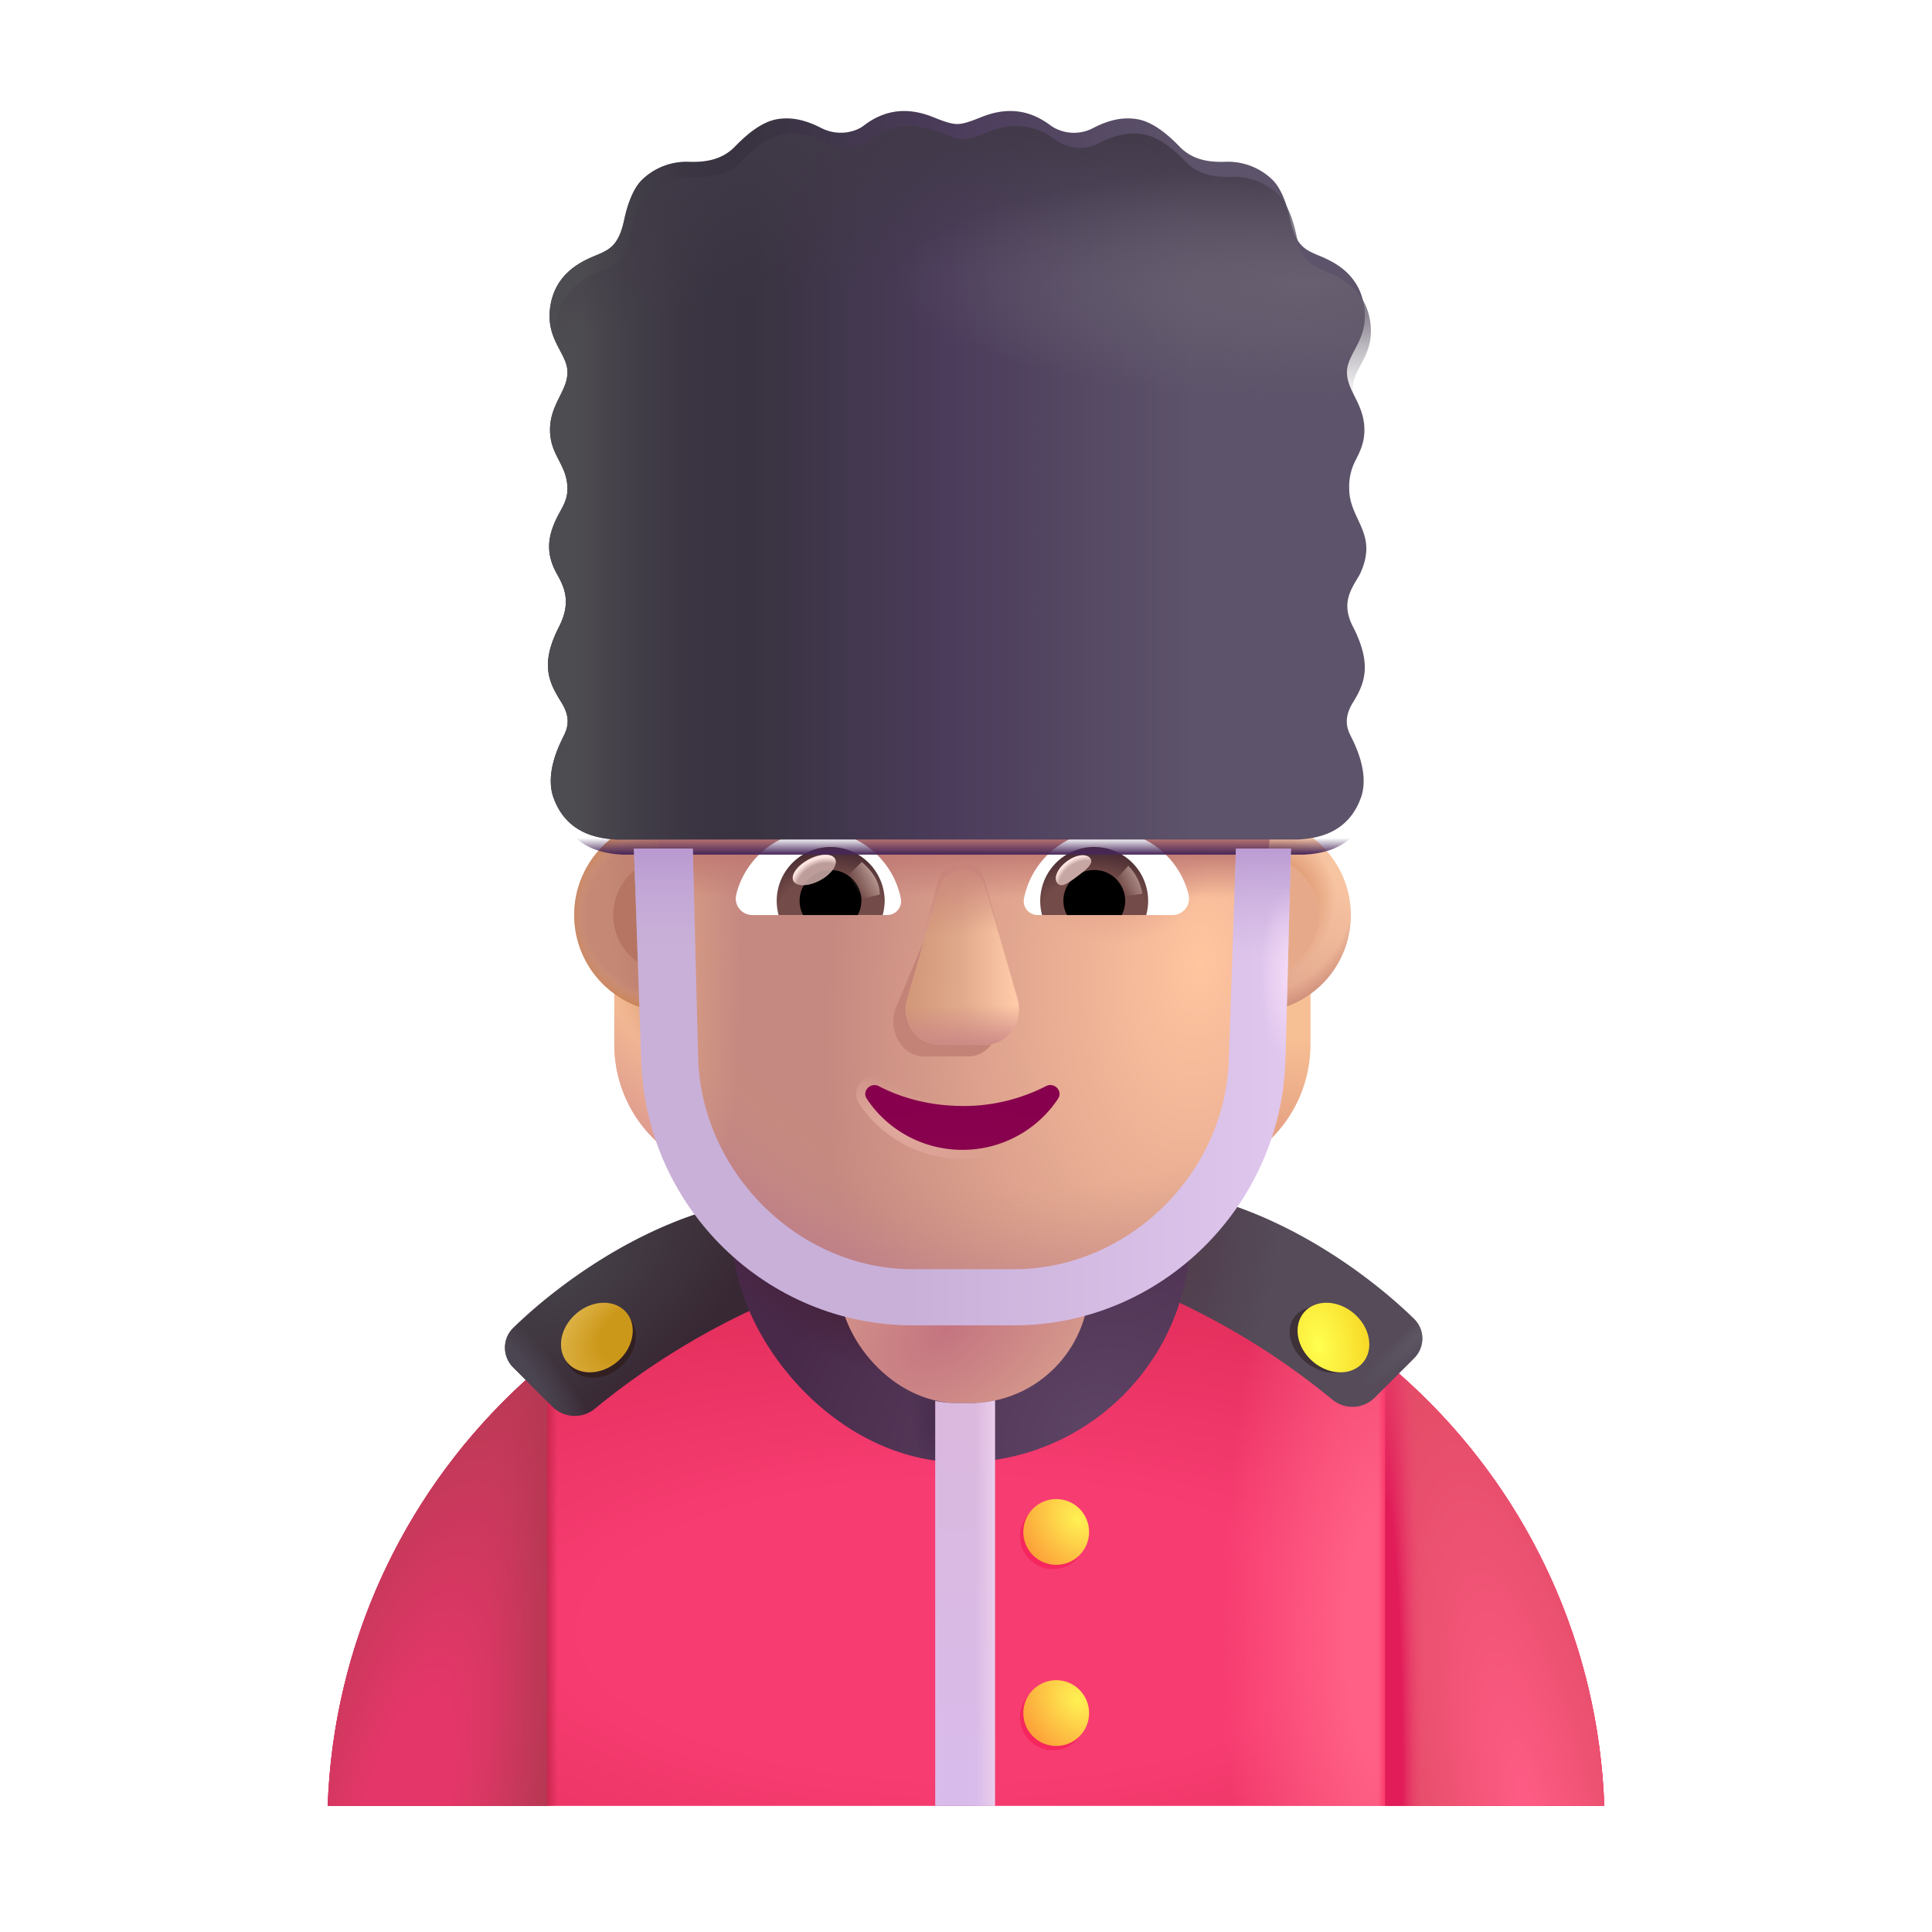 <svg xmlns="http://www.w3.org/2000/svg" width="32" height="32" fill="none" viewBox="0 0 32 32"><path fill="url(#a)" d="M5.428 29.911h21.144c-.19-5.356-4.591-9.64-9.994-9.64h-1.156c-5.403 0-9.805 4.284-9.994 9.64Z"/><path fill="url(#b)" d="M5.428 29.911h21.144c-.19-5.356-4.591-9.64-9.994-9.64h-1.156c-5.403 0-9.805 4.284-9.994 9.64Z"/><path fill="url(#c)" d="M5.428 29.911h21.144c-.19-5.356-4.591-9.64-9.994-9.64h-1.156c-5.403 0-9.805 4.284-9.994 9.64Z"/><path fill="url(#d)" d="M5.428 29.911h21.144c-.19-5.356-4.591-9.64-9.994-9.64h-1.156c-5.403 0-9.805 4.284-9.994 9.64Z"/><path fill="url(#e)" d="M9.058 29.911h-3.63a9.98 9.98 0 0 1 3.63-7.355v7.355Z"/><path fill="url(#f)" d="M9.058 29.911h-3.63a9.98 9.98 0 0 1 3.63-7.355v7.355Z"/><path fill="url(#g)" d="M22.942 29.911h3.63a9.98 9.98 0 0 0-3.63-7.355v7.355Z"/><path fill="url(#h)" d="M22.942 29.911h3.63a9.98 9.98 0 0 0-3.63-7.355v7.355Z"/><g filter="url(#i)"><path fill="url(#j)" d="M11.926 20.161c-1.364.418-2.538 1.308-3.179 1.936a.462.462 0 0 0 .011.659l.65.649a.523.523 0 0 0 .704.02 12.252 12.252 0 0 1 3.107-1.857l-1.293-1.407Z"/><path fill="url(#k)" d="M11.926 20.161c-1.364.418-2.538 1.308-3.179 1.936a.462.462 0 0 0 .011.659l.65.649a.523.523 0 0 0 .704.02 12.252 12.252 0 0 1 3.107-1.857l-1.293-1.407Z"/></g><g filter="url(#l)"><path fill="#554B59" d="M20.046 20.161c1.364.418 2.538 1.308 3.179 1.936a.461.461 0 0 1-.011.659l-.65.649a.523.523 0 0 1-.704.02 12.252 12.252 0 0 0-3.107-1.857l1.293-1.407Z"/><path fill="url(#m)" d="M20.046 20.161c1.364.418 2.538 1.308 3.179 1.936a.461.461 0 0 1-.011.659l-.65.649a.523.523 0 0 1-.704.02 12.252 12.252 0 0 0-3.107-1.857l1.293-1.407Z"/><path fill="url(#n)" d="M20.046 20.161c1.364.418 2.538 1.308 3.179 1.936a.461.461 0 0 1-.011.659l-.65.649a.523.523 0 0 1-.704.02 12.252 12.252 0 0 0-3.107-1.857l1.293-1.407Z"/></g><g filter="url(#o)"><ellipse cx="9.937" cy="22.244" fill="#321F22" rx=".641" ry=".524" transform="rotate(-40.534 9.937 22.244)"/></g><ellipse cx="9.886" cy="22.154" fill="url(#p)" rx=".641" ry=".524" transform="rotate(-40.534 9.886 22.154)"/><g filter="url(#q)"><ellipse fill="#3E3138" rx=".641" ry=".494" transform="scale(-1 1) rotate(-35.343 23.849 45.555)"/></g><ellipse fill="url(#r)" rx=".641" ry=".524" transform="scale(-1 1) rotate(-40.534 18.955 40.983)"/><g filter="url(#s)"><rect width="7.594" height="9.594" x="12.172" y="14.927" fill="url(#t)" rx="3.797"/><rect width="7.594" height="9.594" x="12.172" y="14.927" fill="url(#u)" rx="3.797"/><rect width="7.594" height="9.594" x="12.172" y="14.927" fill="url(#v)" rx="3.797"/></g><rect width="4.141" height="5.141" x="13.898" y="18.099" fill="url(#w)" rx="1.969"/><path fill="url(#x)" d="M15.49 23.203v6.708h.989v-6.714a1.974 1.974 0 0 1-.409.042h-.203c-.129 0-.255-.012-.377-.036Z"/><path fill="url(#y)" d="M15.49 23.203v6.708h.989v-6.714a1.974 1.974 0 0 1-.409.042h-.203c-.129 0-.255-.012-.377-.036Z"/><g filter="url(#z)"><circle cx="17.439" cy="28.445" r=".545" fill="#F6265E"/></g><g filter="url(#A)"><circle cx="17.439" cy="25.445" r=".545" fill="#F6265E"/></g><circle cx="17.494" cy="28.374" r=".545" fill="url(#B)"/><circle cx="17.494" cy="25.374" r=".545" fill="url(#C)"/><path fill="url(#D)" d="M20.802 16.672a1.64 1.64 0 0 0 .904-.309v.931c0 .893-.532 1.689-1.34 2.019.17-.363.287-.758.345-1.18l.09-1.461Z"/><path fill="url(#E)" d="M11.08 16.672a1.64 1.64 0 0 1-.905-.309v.931c0 .893.532 1.689 1.34 2.019a4.085 4.085 0 0 1-.345-1.18l-.09-1.461Z"/><path fill="url(#F)" d="M11.08 16.672a1.64 1.64 0 0 1-.905-.309v.931c0 .893.532 1.689 1.34 2.019a4.085 4.085 0 0 1-.345-1.18l-.09-1.461Z"/><path fill="url(#G)" d="M11.08 16.672a1.64 1.64 0 0 1-.905-.309v.931c0 .893.532 1.689 1.34 2.019a4.085 4.085 0 0 1-.345-1.18l-.09-1.461Z"/><path fill="url(#H)" d="M11.08 16.672a1.64 1.64 0 0 1-.905-.309v.931c0 .893.532 1.689 1.34 2.019a4.085 4.085 0 0 1-.345-1.18l-.09-1.461Z"/><g filter="url(#I)"><path fill="url(#J)" d="M11.116 18.186A3.916 3.916 0 0 0 15 21.592h1.887a3.916 3.916 0 0 0 3.886-3.405c.118-1.884.236-3.76.324-5.643a1.45 1.45 0 0 0-1.38-1.432h-1.4a2.421 2.421 0 0 1-2.211-1.443.664.664 0 0 0-.615-.418h-1.273c-1.846 0-3.342 1.512-3.342 3.379 0 1.86.116 3.691.239 5.556Z"/></g><path fill="url(#K)" d="M11.116 18.186A3.916 3.916 0 0 0 15 21.592h1.887a3.916 3.916 0 0 0 3.886-3.405c.118-1.884.236-3.76.324-5.643a1.45 1.45 0 0 0-1.38-1.432h-1.4a2.421 2.421 0 0 1-2.211-1.443.664.664 0 0 0-.615-.418h-1.273c-1.846 0-3.342 1.512-3.342 3.379 0 1.86.116 3.691.239 5.556Z"/><path fill="url(#L)" d="M11.116 18.186A3.916 3.916 0 0 0 15 21.592h1.887a3.916 3.916 0 0 0 3.886-3.405c.118-1.884.236-3.76.324-5.643a1.45 1.45 0 0 0-1.38-1.432h-1.4a2.421 2.421 0 0 1-2.211-1.443.664.664 0 0 0-.615-.418h-1.273c-1.846 0-3.342 1.512-3.342 3.379 0 1.86.116 3.691.239 5.556Z"/><path fill="url(#M)" d="M11.116 18.186A3.916 3.916 0 0 0 15 21.592h1.887a3.916 3.916 0 0 0 3.886-3.405c.118-1.884.236-3.76.324-5.643a1.45 1.45 0 0 0-1.38-1.432h-1.4a2.421 2.421 0 0 1-2.211-1.443.664.664 0 0 0-.615-.418h-1.273c-1.846 0-3.342 1.512-3.342 3.379 0 1.86.116 3.691.239 5.556Z"/><path fill="url(#N)" d="M11.116 18.186A3.916 3.916 0 0 0 15 21.592h1.887a3.916 3.916 0 0 0 3.886-3.405c.118-1.884.236-3.76.324-5.643a1.45 1.45 0 0 0-1.38-1.432h-1.4a2.421 2.421 0 0 1-2.211-1.443.664.664 0 0 0-.615-.418h-1.273c-1.846 0-3.342 1.512-3.342 3.379 0 1.86.116 3.691.239 5.556Z"/><path fill="url(#O)" d="M11.116 18.186A3.916 3.916 0 0 0 15 21.592h1.887a3.916 3.916 0 0 0 3.886-3.405c.118-1.884.236-3.76.324-5.643a1.45 1.45 0 0 0-1.38-1.432h-1.4a2.421 2.421 0 0 1-2.211-1.443.664.664 0 0 0-.615-.418h-1.273c-1.846 0-3.342 1.512-3.342 3.379 0 1.86.116 3.691.239 5.556Z"/><path fill="url(#P)" d="M11.116 18.186A3.916 3.916 0 0 0 15 21.592h1.887a3.916 3.916 0 0 0 3.886-3.405c.118-1.884.236-3.76.324-5.643a1.45 1.45 0 0 0-1.38-1.432h-1.4a2.421 2.421 0 0 1-2.211-1.443.664.664 0 0 0-.615-.418h-1.273c-1.846 0-3.342 1.512-3.342 3.379 0 1.86.116 3.691.239 5.556Z"/><path fill="url(#Q)" d="M11.116 18.186A3.916 3.916 0 0 0 15 21.592h1.887a3.916 3.916 0 0 0 3.886-3.405c.118-1.884.236-3.76.324-5.643a1.45 1.45 0 0 0-1.38-1.432h-1.4a2.421 2.421 0 0 1-2.211-1.443.664.664 0 0 0-.615-.418h-1.273c-1.846 0-3.342 1.512-3.342 3.379 0 1.86.116 3.691.239 5.556Z"/><path fill="url(#R)" d="M11.116 18.186A3.916 3.916 0 0 0 15 21.592h1.887a3.916 3.916 0 0 0 3.886-3.405c.118-1.884.236-3.76.324-5.643a1.45 1.45 0 0 0-1.38-1.432h-1.4a2.421 2.421 0 0 1-2.211-1.443.664.664 0 0 0-.615-.418h-1.273c-1.846 0-3.342 1.512-3.342 3.379 0 1.86.116 3.691.239 5.556Z"/><g filter="url(#S)"><path fill="#C48377" d="m15.51 15.086-.692 1.655c-.102.378.142.757.486.757h.735c.345 0 .588-.384.487-.757l-.497-1.838c-.106-.407-.408-.225-.52.183Z"/></g><g filter="url(#T)"><path fill="url(#U)" d="m15.558 14.707-.531 1.838c-.109.378.152.757.52.757h.787c.368 0 .629-.384.52-.757l-.531-1.838c-.114-.407-.646-.407-.765 0Z"/><path fill="url(#V)" d="m15.558 14.707-.531 1.838c-.109.378.152.757.52.757h.787c.368 0 .629-.384.52-.757l-.531-1.838c-.114-.407-.646-.407-.765 0Z"/><path fill="url(#W)" d="m15.558 14.707-.531 1.838c-.109.378.152.757.52.757h.787c.368 0 .629-.384.52-.757l-.531-1.838c-.114-.407-.646-.407-.765 0Z"/><path fill="url(#X)" d="m15.558 14.707-.531 1.838c-.109.378.152.757.52.757h.787c.368 0 .629-.384.52-.757l-.531-1.838c-.114-.407-.646-.407-.765 0Z"/></g><g filter="url(#Y)"><path fill="url(#Z)" d="m15.543 14.582-.531 1.839c-.109.378.152.756.52.756h.787c.369 0 .629-.384.52-.756l-.531-1.838c-.114-.408-.645-.408-.765 0Z"/></g><g filter="url(#aa)"><path stroke="url(#ab)" stroke-width=".15" d="M14.59 17.923a.228.228 0 0 0-.272.047.212.212 0 0 0-.023.27c.348.528.955.88 1.646.88.69 0 1.297-.352 1.645-.88a.214.214 0 0 0-.023-.272.228.228 0 0 0-.271-.045c-.39.203-.85.32-1.352.32a2.93 2.93 0 0 1-1.35-.32Z"/></g><path fill="url(#ac)" d="M15.94 18.318c-.507 0-.984-.12-1.385-.328-.137-.07-.284.084-.198.209.335.507.919.846 1.584.846.664 0 1.248-.339 1.583-.846.086-.13-.061-.279-.198-.21a2.99 2.99 0 0 1-1.386.33Z"/><path fill="#fff" d="M18.331 13.757c.654 0 1.205.45 1.355 1.058a.274.274 0 0 1-.267.341h-2.232a.23.23 0 0 1-.227-.272c.126-.64.69-1.127 1.371-1.127Z"/><path fill="url(#ad)" d="M18.125 14.029a.892.892 0 0 1 .86 1.127H17.26a.896.896 0 0 1 .864-1.128Z"/><path fill="#000" d="M17.613 14.921a.51.51 0 0 1 .512-.511.51.51 0 0 1 .454.746h-.905a.462.462 0 0 1-.06-.235Z"/><g filter="url(#ae)"><path fill="#C7A7A3" d="M18.059 14.217c.064.085-.07.189-.22.302-.152.113-.264.192-.327.107-.064-.085.007-.245.158-.358.151-.113.325-.136.389-.05Z"/><path fill="url(#af)" d="M18.059 14.217c.064.085-.07.189-.22.302-.152.113-.264.192-.327.107-.064-.085.007-.245.158-.358.151-.113.325-.136.389-.05Z"/></g><g filter="url(#ag)"><path fill="url(#ah)" d="M18.92 14.803a.84.84 0 0 0-.232-.462l-.26.285.117.228.374-.05Z"/></g><path fill="#fff" d="M13.55 13.757c-.654 0-1.205.45-1.355 1.058a.274.274 0 0 0 .267.341h2.232a.23.23 0 0 0 .227-.272 1.401 1.401 0 0 0-1.371-1.127Z"/><path fill="url(#ai)" d="M13.756 14.029a.893.893 0 0 0-.86 1.127h1.724a.914.914 0 0 0 .033-.235.899.899 0 0 0-.897-.892Z"/><path fill="#000" d="M14.268 14.921a.51.51 0 0 0-.512-.511.51.51 0 0 0-.454.746h.905a.507.507 0 0 0 .06-.235Z"/><g filter="url(#aj)"><path fill="url(#ak)" d="M14.572 14.816c0-.289-.235-.48-.298-.539l-.288.279.177.361.409-.101Z"/></g><g filter="url(#al)" transform="rotate(-27.914 13.487 14.41)"><ellipse cx="13.487" cy="14.41" fill="#C7A7A3" fill-opacity=".9" rx=".39" ry=".197"/><ellipse cx="13.487" cy="14.41" fill="url(#am)" rx=".39" ry=".197"/></g><path fill="url(#an)" d="M20.862 16.763c.066-1.064.13-2.127.185-3.192a1.61 1.61 0 0 1-.185 3.192Z"/><path fill="url(#ao)" d="M20.862 16.763c.066-1.064.13-2.127.185-3.192a1.61 1.61 0 0 1-.185 3.192Z"/><path fill="url(#ap)" d="M20.862 16.763c.066-1.064.13-2.127.185-3.192a1.61 1.61 0 0 1-.185 3.192Z"/><path fill="url(#aq)" d="M10.886 13.563a1.61 1.61 0 0 0 .139 3.2 77.956 77.956 0 0 1-.139-3.2Z"/><path fill="url(#ar)" d="M10.886 13.563a1.61 1.61 0 0 0 .139 3.2 77.956 77.956 0 0 1-.139-3.2Z"/><g filter="url(#as)"><path fill="#B57562" d="M10.903 14.224a.956.956 0 0 0 .084 1.88 78.174 78.174 0 0 1-.084-1.88Z"/></g><g filter="url(#at)"><path fill="#E6AA8B" d="M20.902 16.112c.039-.635.076-1.27.111-1.904a.956.956 0 0 1-.11 1.904Z"/></g><g filter="url(#au)"><path fill="url(#av)" d="M10.31 14.155c-.278-.016-.842-.08-1.054-.728-.11-.37.082-.779.143-.91a1.317 1.317 0 0 1 .024-.05c.061-.12.152-.296-.02-.576-.193-.313-.375-.615-.045-1.257.207-.405.093-.652-.032-.875-.183-.327-.166-.604 0-.938.07-.143.173-.275.173-.472 0-.198-.07-.335-.141-.474-.074-.143-.148-.289-.148-.504 0-.23.084-.398.161-.554.066-.133.128-.257.128-.402 0-.129-.06-.24-.125-.364-.094-.178-.201-.38-.164-.69.071-.59.537-.787.756-.879l.02-.008c.21-.089.364-.163.452-.58.046-.215.132-.502.293-.663a1.06 1.06 0 0 1 .791-.3c.257.007.535-.03.752-.254.217-.225.458-.413.699-.453.24-.04.471.014.725.144.281.145.567.07.705-.035.34-.262.718-.32 1.158-.141.18.072.295.112.394.112.098 0 .214-.04.393-.112.44-.18.819-.12 1.159.141a.68.68 0 0 0 .704.035c.254-.13.484-.184.725-.144.241.04.483.228.7.453.216.225.494.261.75.253a1.06 1.06 0 0 1 .793.301c.16.161.246.448.292.663.088.417.243.491.452.58l.02.008c.219.092.685.288.756.878.038.31-.07.513-.164.69-.065.124-.125.236-.125.365 0 .145.062.269.128.402.078.156.161.324.161.554 0 .215-.074.36-.147.504a.935.935 0 0 0-.105.466c0 .528.496.742.176 1.422-.125.223-.324.455-.117.86.33.641.193.955 0 1.268-.171.28-.081.457-.02.577l.02.041.005.009c.06.13.252.54.142.909-.212.649-.775.712-1.054.728H10.31Z"/><path fill="url(#aw)" d="M10.31 14.155c-.278-.016-.842-.08-1.054-.728-.11-.37.082-.779.143-.91a1.317 1.317 0 0 1 .024-.05c.061-.12.152-.296-.02-.576-.193-.313-.375-.615-.045-1.257.207-.405.093-.652-.032-.875-.183-.327-.166-.604 0-.938.07-.143.173-.275.173-.472 0-.198-.07-.335-.141-.474-.074-.143-.148-.289-.148-.504 0-.23.084-.398.161-.554.066-.133.128-.257.128-.402 0-.129-.06-.24-.125-.364-.094-.178-.201-.38-.164-.69.071-.59.537-.787.756-.879l.02-.008c.21-.089.364-.163.452-.58.046-.215.132-.502.293-.663a1.06 1.06 0 0 1 .791-.3c.257.007.535-.03.752-.254.217-.225.458-.413.699-.453.24-.04.471.014.725.144.281.145.567.07.705-.035.34-.262.718-.32 1.158-.141.18.072.295.112.394.112.098 0 .214-.04.393-.112.44-.18.819-.12 1.159.141a.68.68 0 0 0 .704.035c.254-.13.484-.184.725-.144.241.04.483.228.7.453.216.225.494.261.75.253a1.06 1.06 0 0 1 .793.301c.16.161.246.448.292.663.088.417.243.491.452.58l.02.008c.219.092.685.288.756.878.038.31-.07.513-.164.69-.065.124-.125.236-.125.365 0 .145.062.269.128.402.078.156.161.324.161.554 0 .215-.074.36-.147.504a.935.935 0 0 0-.105.466c0 .528.496.742.176 1.422-.125.223-.324.455-.117.86.33.641.193.955 0 1.268-.171.28-.081.457-.02.577l.02.041.005.009c.06.13.252.54.142.909-.212.649-.775.712-1.054.728H10.31Z"/></g><path fill="url(#ax)" d="M10.31 14.155c-.278-.016-.842-.08-1.054-.728-.11-.37.082-.779.143-.91a1.317 1.317 0 0 1 .024-.05c.061-.12.152-.296-.02-.576-.193-.313-.375-.615-.045-1.257.207-.405.093-.652-.032-.875-.183-.327-.166-.604 0-.938.07-.143.173-.275.173-.472 0-.198-.07-.335-.141-.474-.074-.143-.148-.289-.148-.504 0-.23.084-.398.161-.554.066-.133.128-.257.128-.402 0-.129-.06-.24-.125-.364-.094-.178-.201-.38-.164-.69.071-.59.537-.787.756-.879l.02-.008c.21-.089.364-.163.452-.58.046-.215.132-.502.293-.663a1.06 1.06 0 0 1 .791-.3c.257.007.535-.03.752-.254.217-.225.458-.413.699-.453.24-.04.471.014.725.144.281.145.567.07.705-.035.34-.262.718-.32 1.158-.141.18.072.295.112.394.112.098 0 .214-.04.393-.112.44-.18.819-.12 1.159.141a.68.68 0 0 0 .704.035c.254-.13.484-.184.725-.144.241.04.483.228.7.453.216.225.494.261.75.253a1.06 1.06 0 0 1 .793.301c.16.161.246.448.292.663.088.417.243.491.452.58l.02.008c.219.092.685.288.756.878.038.31-.07.513-.164.69-.065.124-.125.236-.125.365 0 .145.062.269.128.402.078.156.161.324.161.554 0 .215-.074.36-.147.504a.935.935 0 0 0-.105.466c0 .528.496.742.176 1.422-.125.223-.324.455-.117.86.33.641.193.955 0 1.268-.171.28-.081.457-.02.577l.02.041.005.009c.06.13.252.54.142.909-.212.649-.775.712-1.054.728H10.31Z"/><path fill="url(#ay)" d="M10.31 14.155c-.278-.016-.842-.08-1.054-.728-.11-.37.082-.779.143-.91a1.317 1.317 0 0 1 .024-.05c.061-.12.152-.296-.02-.576-.193-.313-.375-.615-.045-1.257.207-.405.093-.652-.032-.875-.183-.327-.166-.604 0-.938.07-.143.173-.275.173-.472 0-.198-.07-.335-.141-.474-.074-.143-.148-.289-.148-.504 0-.23.084-.398.161-.554.066-.133.128-.257.128-.402 0-.129-.06-.24-.125-.364-.094-.178-.201-.38-.164-.69.071-.59.537-.787.756-.879l.02-.008c.21-.089.364-.163.452-.58.046-.215.132-.502.293-.663a1.06 1.06 0 0 1 .791-.3c.257.007.535-.03.752-.254.217-.225.458-.413.699-.453.24-.04.471.014.725.144.281.145.567.07.705-.035.34-.262.718-.32 1.158-.141.18.072.295.112.394.112.098 0 .214-.04.393-.112.44-.18.819-.12 1.159.141a.68.68 0 0 0 .704.035c.254-.13.484-.184.725-.144.241.04.483.228.7.453.216.225.494.261.75.253a1.06 1.06 0 0 1 .793.301c.16.161.246.448.292.663.088.417.243.491.452.58l.02.008c.219.092.685.288.756.878.038.31-.07.513-.164.69-.065.124-.125.236-.125.365 0 .145.062.269.128.402.078.156.161.324.161.554 0 .215-.074.36-.147.504a.935.935 0 0 0-.105.466c0 .528.496.742.176 1.422-.125.223-.324.455-.117.86.33.641.193.955 0 1.268-.171.28-.081.457-.02.577l.02.041.005.009c.06.13.252.54.142.909-.212.649-.775.712-1.054.728H10.31Z"/><path fill="url(#az)" d="M10.31 14.155c-.278-.016-.842-.08-1.054-.728-.11-.37.082-.779.143-.91a1.317 1.317 0 0 1 .024-.05c.061-.12.152-.296-.02-.576-.193-.313-.375-.615-.045-1.257.207-.405.093-.652-.032-.875-.183-.327-.166-.604 0-.938.07-.143.173-.275.173-.472 0-.198-.07-.335-.141-.474-.074-.143-.148-.289-.148-.504 0-.23.084-.398.161-.554.066-.133.128-.257.128-.402 0-.129-.06-.24-.125-.364-.094-.178-.201-.38-.164-.69.071-.59.537-.787.756-.879l.02-.008c.21-.089.364-.163.452-.58.046-.215.132-.502.293-.663a1.06 1.06 0 0 1 .791-.3c.257.007.535-.03.752-.254.217-.225.458-.413.699-.453.24-.04.471.014.725.144.281.145.567.07.705-.035.34-.262.718-.32 1.158-.141.18.072.295.112.394.112.098 0 .214-.04.393-.112.44-.18.819-.12 1.159.141a.68.68 0 0 0 .704.035c.254-.13.484-.184.725-.144.241.04.483.228.7.453.216.225.494.261.75.253a1.06 1.06 0 0 1 .793.301c.16.161.246.448.292.663.088.417.243.491.452.58l.02.008c.219.092.685.288.756.878.038.31-.07.513-.164.69-.065.124-.125.236-.125.365 0 .145.062.269.128.402.078.156.161.324.161.554 0 .215-.074.36-.147.504a.935.935 0 0 0-.105.466c0 .528.496.742.176 1.422-.125.223-.324.455-.117.86.33.641.193.955 0 1.268-.171.28-.081.457-.02.577l.02.041.005.009c.06.13.252.54.142.909-.212.649-.775.712-1.054.728H10.31Z"/><g filter="url(#aA)"><path fill="url(#aB)" d="m10.5 14.155.12 3.519c.082 2.424 2.07 4.378 4.497 4.378h1.677c2.44 0 4.435-1.976 4.498-4.416l.09-3.48h-.909l-.12 3.48c-.049 1.898-1.662 3.486-3.56 3.486h-1.676c-1.887 0-3.489-1.597-3.553-3.482l-.09-3.485H10.5Z"/><path fill="url(#aC)" d="m10.5 14.155.12 3.519c.082 2.424 2.07 4.378 4.497 4.378h1.677c2.44 0 4.435-1.976 4.498-4.416l.09-3.48h-.909l-.12 3.48c-.049 1.898-1.662 3.486-3.56 3.486h-1.676c-1.887 0-3.489-1.597-3.553-3.482l-.09-3.485H10.5Z"/><path fill="url(#aD)" d="m10.5 14.155.12 3.519c.082 2.424 2.07 4.378 4.497 4.378h1.677c2.44 0 4.435-1.976 4.498-4.416l.09-3.48h-.909l-.12 3.48c-.049 1.898-1.662 3.486-3.56 3.486h-1.676c-1.887 0-3.489-1.597-3.553-3.482l-.09-3.485H10.5Z"/></g><defs><radialGradient id="a" cx="0" cy="0" r="1" gradientTransform="matrix(0 7.719 -19.342 0 16 26.99)" gradientUnits="userSpaceOnUse"><stop offset=".315" stop-color="#F73C71"/><stop offset="1" stop-color="#D6274F"/></radialGradient><radialGradient id="b" cx="0" cy="0" r="1" gradientTransform="matrix(-2.688 0 0 -8.818 22.928 27.146)" gradientUnits="userSpaceOnUse"><stop offset=".24" stop-color="#FF6085"/><stop offset="1" stop-color="#FF6085" stop-opacity="0"/></radialGradient><radialGradient id="e" cx="0" cy="0" r="1" gradientTransform="matrix(1.969 -8.078 2.822 .688 6.74 29.911)" gradientUnits="userSpaceOnUse"><stop offset=".232" stop-color="#E43669"/><stop offset="1" stop-color="#B13B50"/></radialGradient><radialGradient id="g" cx="0" cy="0" r="1" gradientTransform="rotate(-101.449 24.978 4.727) scale(7.557 1.967)" gradientUnits="userSpaceOnUse"><stop stop-color="#FF5C85"/><stop offset="1" stop-color="#E34C67"/></radialGradient><radialGradient id="h" cx="0" cy="0" r="1" gradientTransform="matrix(0 -11.366 .655 0 22.942 29.911)" gradientUnits="userSpaceOnUse"><stop offset=".443" stop-color="#E11C59"/><stop offset="1" stop-color="#EE5076" stop-opacity="0"/></radialGradient><radialGradient id="j" cx="0" cy="0" r="1" gradientTransform="matrix(1.359 1.641 -3.291 2.727 9.71 21.208)" gradientUnits="userSpaceOnUse"><stop stop-color="#454048"/><stop offset="1" stop-color="#382834"/></radialGradient><radialGradient id="k" cx="0" cy="0" r="1" gradientTransform="matrix(1.781 1.859 -.478 .458 8.381 22.458)" gradientUnits="userSpaceOnUse"><stop offset=".435" stop-color="#4B4551"/><stop offset="1" stop-color="#4B4551" stop-opacity="0"/></radialGradient><radialGradient id="m" cx="0" cy="0" r="1" gradientTransform="matrix(1.312 .25 -.736 3.866 19.569 21.146)" gradientUnits="userSpaceOnUse"><stop offset=".032" stop-color="#513F4E"/><stop offset="1" stop-color="#513F4E" stop-opacity="0"/></radialGradient><radialGradient id="n" cx="0" cy="0" r="1" gradientTransform="rotate(138.094 7.499 15.6) scale(1.638 .245)" gradientUnits="userSpaceOnUse"><stop stop-color="#5E5864"/><stop offset="1" stop-color="#5E5864" stop-opacity="0"/></radialGradient><radialGradient id="p" cx="0" cy="0" r="1" gradientTransform="rotate(-169.136 6.388 10.772) scale(1.641 .918)" gradientUnits="userSpaceOnUse"><stop offset=".525" stop-color="#CC981A"/><stop offset="1" stop-color="#DCB144"/></radialGradient><radialGradient id="r" cx="0" cy="0" r="1" gradientTransform="matrix(.678 .806 -1.428 1.201 .1 .257)" gradientUnits="userSpaceOnUse"><stop stop-color="#FFFF50"/><stop offset="1" stop-color="#F6CF1C"/></radialGradient><radialGradient id="t" cx="0" cy="0" r="1" gradientTransform="matrix(-2.687 -3.766 4.929 -3.518 18.1 23.911)" gradientUnits="userSpaceOnUse"><stop stop-color="#5D4364"/><stop offset="1" stop-color="#482949"/></radialGradient><radialGradient id="u" cx="0" cy="0" r="1" gradientTransform="matrix(-.398 0 0 -.911 15.538 23.763)" gradientUnits="userSpaceOnUse"><stop offset=".244" stop-color="#4A2E4F"/><stop offset="1" stop-color="#4A2E4F" stop-opacity="0"/></radialGradient><radialGradient id="v" cx="0" cy="0" r="1" gradientTransform="rotate(112.38 -.17 15.586) scale(1.149 2.688)" gradientUnits="userSpaceOnUse"><stop stop-color="#452139"/><stop offset="1" stop-color="#452139" stop-opacity="0"/></radialGradient><radialGradient id="w" cx="0" cy="0" r="1" gradientTransform="matrix(1.062 1.359 -2.235 1.747 15.678 22.02)" gradientUnits="userSpaceOnUse"><stop stop-color="#C47480"/><stop offset="1" stop-color="#D4968B"/></radialGradient><radialGradient id="B" cx="0" cy="0" r="1" gradientTransform="matrix(-.719 .594 -.759 -.919 17.85 28.161)" gradientUnits="userSpaceOnUse"><stop stop-color="#FFF153"/><stop offset="1" stop-color="#FCA239"/></radialGradient><radialGradient id="C" cx="0" cy="0" r="1" gradientTransform="matrix(-.719 .594 -.759 -.919 17.85 25.161)" gradientUnits="userSpaceOnUse"><stop stop-color="#FFF153"/><stop offset="1" stop-color="#FCA239"/></radialGradient><radialGradient id="D" cx="0" cy="0" r="1" gradientTransform="matrix(-.609 3.534 -4.199 -.724 21.4 16.198)" gradientUnits="userSpaceOnUse"><stop offset=".28" stop-color="#F7BF94"/><stop offset="1" stop-color="#DA8F78"/></radialGradient><radialGradient id="E" cx="0" cy="0" r="1" gradientTransform="matrix(1.274 2.682 -1.219 .579 10.393 16.48)" gradientUnits="userSpaceOnUse"><stop stop-color="#F8BF95"/><stop offset="1" stop-color="#DC998E"/></radialGradient><radialGradient id="F" cx="0" cy="0" r="1" gradientTransform="rotate(81.457 -3.855 14.638) scale(1.207 1.059)" gradientUnits="userSpaceOnUse"><stop offset=".263" stop-color="#D79B77"/><stop offset="1" stop-color="#D79B77" stop-opacity="0"/></radialGradient><radialGradient id="G" cx="0" cy="0" r="1" gradientTransform="matrix(1.274 2.682 -1.219 .579 10.393 16.48)" gradientUnits="userSpaceOnUse"><stop stop-color="#F8BF95"/><stop offset="1" stop-color="#DC998E"/></radialGradient><radialGradient id="H" cx="0" cy="0" r="1" gradientTransform="rotate(81.457 -3.855 14.638) scale(1.207 1.059)" gradientUnits="userSpaceOnUse"><stop offset=".263" stop-color="#D79B77"/><stop offset="1" stop-color="#D79B77" stop-opacity="0"/></radialGradient><radialGradient id="J" cx="0" cy="0" r="1" gradientTransform="rotate(-174.554 10.188 7.535) scale(6.122 10.829)" gradientUnits="userSpaceOnUse"><stop stop-color="#FFC59F"/><stop offset="1" stop-color="#C68981"/></radialGradient><radialGradient id="K" cx="0" cy="0" r="1" gradientTransform="matrix(-1.143 12.963 -10.735 -.947 17.522 9.508)" gradientUnits="userSpaceOnUse"><stop offset=".778" stop-color="#C9937F" stop-opacity="0"/><stop offset="1" stop-color="#B36E91"/></radialGradient><radialGradient id="L" cx="0" cy="0" r="1" gradientTransform="matrix(0 -1.341 1.659 0 18.388 14.301)" gradientUnits="userSpaceOnUse"><stop offset=".325" stop-color="#E4A38D"/><stop offset="1" stop-color="#E4A38D" stop-opacity="0"/></radialGradient><radialGradient id="M" cx="0" cy="0" r="1" gradientTransform="rotate(-93.012 13.57 .582) scale(1.105 1.202)" gradientUnits="userSpaceOnUse"><stop offset=".378" stop-color="#C2847C"/><stop offset="1" stop-color="#C2847C" stop-opacity="0"/></radialGradient><radialGradient id="N" cx="0" cy="0" r="1" gradientTransform="matrix(1.207 0 0 6.134 11.06 15.806)" gradientUnits="userSpaceOnUse"><stop stop-color="#DBA085"/><stop offset="1" stop-color="#DBA085" stop-opacity="0"/></radialGradient><radialGradient id="O" cx="0" cy="0" r="1" gradientTransform="matrix(2.615 -3.654 .828 .592 10.088 12.42)" gradientUnits="userSpaceOnUse"><stop offset=".451" stop-color="#B67459"/><stop offset="1" stop-color="#B67459" stop-opacity="0"/></radialGradient><radialGradient id="P" cx="0" cy="0" r="1" gradientTransform="matrix(-2.414 -10.243 11.283 -2.659 15.786 19.494)" gradientUnits="userSpaceOnUse"><stop offset=".924" stop-color="#C17F5F" stop-opacity="0"/><stop offset="1" stop-color="#C17F5F"/></radialGradient><radialGradient id="Q" cx="0" cy="0" r="1" gradientTransform="matrix(2.045 .721 -.432 1.227 17.898 10.04)" gradientUnits="userSpaceOnUse"><stop offset=".258" stop-color="#C17F5F"/><stop offset="1" stop-color="#C17F5F" stop-opacity="0"/></radialGradient><radialGradient id="ab" cx="0" cy="0" r="1" gradientTransform="rotate(-60.732 23.374 -3.286) scale(.71 2.066)" gradientUnits="userSpaceOnUse"><stop stop-color="#E1A99D"/><stop offset="1" stop-color="#E1A99D" stop-opacity="0"/></radialGradient><radialGradient id="ac" cx="0" cy="0" r="1" gradientTransform="matrix(0 -.721 2.9 0 15.94 18.96)" gradientUnits="userSpaceOnUse"><stop stop-color="#89024E"/><stop offset="1" stop-color="#87004D"/></radialGradient><radialGradient id="ad" cx="0" cy="0" r="1" gradientTransform="matrix(0 -1.174 1.609 0 18.122 15.156)" gradientUnits="userSpaceOnUse"><stop offset=".548" stop-color="#734B48"/><stop offset=".887" stop-color="#4A2D33"/></radialGradient><radialGradient id="af" cx="0" cy="0" r="1" gradientTransform="matrix(-.232 -.299 .411 -.319 17.894 14.59)" gradientUnits="userSpaceOnUse"><stop offset=".766" stop-color="#FFE6E2" stop-opacity="0"/><stop offset=".966" stop-color="#FFE6E2"/></radialGradient><radialGradient id="ai" cx="0" cy="0" r="1" gradientTransform="matrix(0 -1.174 1.609 0 13.758 15.156)" gradientUnits="userSpaceOnUse"><stop offset=".548" stop-color="#734B48"/><stop offset=".887" stop-color="#4A2D33"/></radialGradient><radialGradient id="am" cx="0" cy="0" r="1" gradientTransform="matrix(-.008 -.494 .594 -.009 13.472 14.725)" gradientUnits="userSpaceOnUse"><stop offset=".766" stop-color="#FFE6E2" stop-opacity="0"/><stop offset=".966" stop-color="#FFE6E2"/></radialGradient><radialGradient id="ao" cx="0" cy="0" r="1" gradientTransform="rotate(74.347 .706 20.815) scale(2.33 2.223)" gradientUnits="userSpaceOnUse"><stop offset=".856" stop-color="#CE8D79" stop-opacity="0"/><stop offset="1" stop-color="#CE8D79"/></radialGradient><radialGradient id="ap" cx="0" cy="0" r="1" gradientTransform="matrix(.788 -1.081 .906 .66 20.919 15.064)" gradientUnits="userSpaceOnUse"><stop offset=".664" stop-color="#E3A17B"/><stop offset="1" stop-color="#E3A17B" stop-opacity="0"/></radialGradient><radialGradient id="ar" cx="0" cy="0" r="1" gradientTransform="rotate(-171.68 6.064 7.18) scale(1.693 1.664)" gradientUnits="userSpaceOnUse"><stop offset=".775" stop-color="#DCA187" stop-opacity="0"/><stop offset="1" stop-color="#C77937"/><stop offset="1" stop-color="#DCA187"/></radialGradient><radialGradient id="ax" cx="0" cy="0" r="1" gradientTransform="matrix(0 -12.354 18.271 0 15.953 14.155)" gradientUnits="userSpaceOnUse"><stop offset=".775" stop-color="#403947" stop-opacity="0"/><stop offset="1" stop-color="#403947"/></radialGradient><radialGradient id="ay" cx="0" cy="0" r="1" gradientTransform="rotate(-179.736 10.798 2.33) scale(6.781 1.915)" gradientUnits="userSpaceOnUse"><stop stop-color="#686070"/><stop offset="1" stop-color="#686070" stop-opacity="0"/></radialGradient><radialGradient id="aD" cx="0" cy="0" r="1" gradientTransform="matrix(0 1.469 -.516 0 21.381 16.27)" gradientUnits="userSpaceOnUse"><stop stop-color="#F6DCF7"/><stop offset="1" stop-color="#F6DCF7" stop-opacity="0"/></radialGradient><linearGradient id="c" x1="9.026" x2="9.233" y1="29.911" y2="29.911" gradientUnits="userSpaceOnUse"><stop stop-color="#C2254A"/><stop offset="1" stop-color="#C2254A" stop-opacity="0"/></linearGradient><linearGradient id="d" x1="22.975" x2="22.827" y1="29.911" y2="29.911" gradientUnits="userSpaceOnUse"><stop offset=".118" stop-color="#FC356B"/><stop offset="1" stop-color="#FC356B" stop-opacity="0"/></linearGradient><linearGradient id="f" x1="9.397" x2="8.084" y1="29.739" y2="29.739" gradientUnits="userSpaceOnUse"><stop stop-color="#AC394E"/><stop offset="1" stop-color="#C9345B" stop-opacity="0"/></linearGradient><linearGradient id="x" x1="15.984" x2="15.984" y1="23.197" y2="29.911" gradientUnits="userSpaceOnUse"><stop stop-color="#DBB8DD"/><stop offset="1" stop-color="#D8BBEB"/></linearGradient><linearGradient id="y" x1="16.479" x2="16.147" y1="27.271" y2="27.271" gradientUnits="userSpaceOnUse"><stop stop-color="#EACCEB"/><stop offset="1" stop-color="#EACCEB" stop-opacity="0"/></linearGradient><linearGradient id="R" x1="15.988" x2="15.988" y1="14.002" y2="14.877" gradientUnits="userSpaceOnUse"><stop offset=".035" stop-color="#BF7872"/><stop offset="1" stop-color="#BF7872" stop-opacity="0"/></linearGradient><linearGradient id="U" x1="15.941" x2="16.795" y1="16.25" y2="16.25" gradientUnits="userSpaceOnUse"><stop stop-color="#E1AA8C"/><stop offset="1" stop-color="#FECAA8"/></linearGradient><linearGradient id="V" x1="14.868" x2="15.942" y1="16.095" y2="16.154" gradientUnits="userSpaceOnUse"><stop stop-color="#D29879" stop-opacity=".915"/><stop offset=".203" stop-color="#D29879"/><stop offset="1" stop-color="#D29879" stop-opacity="0"/></linearGradient><linearGradient id="W" x1="15.941" x2="15.941" y1="16.649" y2="17.501" gradientUnits="userSpaceOnUse"><stop stop-color="#CB8685" stop-opacity="0"/><stop offset=".845" stop-color="#CB8685"/></linearGradient><linearGradient id="X" x1="15.941" x2="15.941" y1="14.402" y2="14.821" gradientUnits="userSpaceOnUse"><stop stop-color="#E0A78C"/><stop offset="1" stop-color="#E0A78C" stop-opacity="0"/></linearGradient><linearGradient id="Z" x1="15.926" x2="15.99" y1="14.277" y2="15.464" gradientUnits="userSpaceOnUse"><stop stop-color="#C8847A"/><stop offset="1" stop-color="#C8847A" stop-opacity="0"/></linearGradient><linearGradient id="ah" x1="18.9" x2="18.587" y1="14.559" y2="14.753" gradientUnits="userSpaceOnUse"><stop stop-color="#B4948D"/><stop offset="1" stop-color="#B4948D" stop-opacity="0"/></linearGradient><linearGradient id="ak" x1="14.502" x2="14.188" y1="14.559" y2="14.752" gradientUnits="userSpaceOnUse"><stop stop-color="#B4948D"/><stop offset="1" stop-color="#B4948D" stop-opacity="0"/></linearGradient><linearGradient id="an" x1="22.377" x2="21.17" y1="14.587" y2="16.763" gradientUnits="userSpaceOnUse"><stop stop-color="#F8C5A2"/><stop offset="1" stop-color="#E0A48C"/></linearGradient><linearGradient id="aq" x1="10.091" x2="11.549" y1="15.291" y2="15.163" gradientUnits="userSpaceOnUse"><stop stop-color="#C48874"/><stop offset="1" stop-color="#BD776C"/></linearGradient><linearGradient id="av" x1="19.866" x2="12.584" y1="11.708" y2="11.708" gradientUnits="userSpaceOnUse"><stop stop-color="#5D536A"/><stop offset=".554" stop-color="#4B3C5B"/><stop offset="1" stop-color="#393341"/></linearGradient><linearGradient id="aw" x1="9.709" x2="12.428" y1="11.989" y2="11.989" gradientUnits="userSpaceOnUse"><stop stop-color="#4D4C50"/><stop offset="1" stop-color="#393341" stop-opacity="0"/></linearGradient><linearGradient id="az" x1="16.538" x2="16.538" y1="14.155" y2="13.88" gradientUnits="userSpaceOnUse"><stop stop-color="#462659"/><stop offset="1" stop-color="#462659" stop-opacity="0"/></linearGradient><linearGradient id="aB" x1="21.116" x2="15.022" y1="18.489" y2="18.489" gradientUnits="userSpaceOnUse"><stop stop-color="#DFC6ED"/><stop offset="1" stop-color="#C9B0D8"/></linearGradient><linearGradient id="aC" x1="15.94" x2="15.94" y1="13.927" y2="16.029" gradientUnits="userSpaceOnUse"><stop stop-color="#B593CF"/><stop offset="1" stop-color="#C7AED9" stop-opacity="0"/></linearGradient><filter id="i" width="4.755" height="3.491" x="8.464" y="20.061" color-interpolation-filters="sRGB" filterUnits="userSpaceOnUse"><feFlood flood-opacity="0" result="BackgroundImageFix"/><feBlend in="SourceGraphic" in2="BackgroundImageFix" result="shape"/><feColorMatrix in="SourceAlpha" result="hardAlpha" values="0 0 0 0 0 0 0 0 0 0 0 0 0 0 0 0 0 0 127 0"/><feOffset dx="-.25" dy="-.1"/><feGaussianBlur stdDeviation=".075"/><feComposite in2="hardAlpha" k2="-1" k3="1" operator="arithmetic"/><feColorMatrix values="0 0 0 0 0.263 0 0 0 0 0.173 0 0 0 0 0.31 0 0 0 1 0"/><feBlend in2="shape" result="effect1_innerShadow_4002_2846"/></filter><filter id="l" width="4.705" height="3.591" x="18.753" y="19.961" color-interpolation-filters="sRGB" filterUnits="userSpaceOnUse"><feFlood flood-opacity="0" result="BackgroundImageFix"/><feBlend in="SourceGraphic" in2="BackgroundImageFix" result="shape"/><feColorMatrix in="SourceAlpha" result="hardAlpha" values="0 0 0 0 0 0 0 0 0 0 0 0 0 0 0 0 0 0 127 0"/><feOffset dx=".1" dy="-.2"/><feGaussianBlur stdDeviation=".15"/><feComposite in2="hardAlpha" k2="-1" k3="1" operator="arithmetic"/><feColorMatrix values="0 0 0 0 0.271 0 0 0 0 0.173 0 0 0 0 0.31 0 0 0 1 0"/><feBlend in2="shape" result="effect1_innerShadow_4002_2846"/><feColorMatrix in="SourceAlpha" result="hardAlpha" values="0 0 0 0 0 0 0 0 0 0 0 0 0 0 0 0 0 0 127 0"/><feOffset dx=".1" dy="-.05"/><feGaussianBlur stdDeviation=".05"/><feComposite in2="hardAlpha" k2="-1" k3="1" operator="arithmetic"/><feColorMatrix values="0 0 0 0 0.267 0 0 0 0 0.067 0 0 0 0 0.22 0 0 0 1 0"/><feBlend in2="effect1_innerShadow_4002_2846" result="effect2_innerShadow_4002_2846"/></filter><filter id="o" width="2.189" height="2.153" x="8.842" y="21.168" color-interpolation-filters="sRGB" filterUnits="userSpaceOnUse"><feFlood flood-opacity="0" result="BackgroundImageFix"/><feBlend in="SourceGraphic" in2="BackgroundImageFix" result="shape"/><feGaussianBlur result="effect1_foregroundBlur_4002_2846" stdDeviation=".25"/></filter><filter id="q" width="1.692" height="1.595" x="21.111" y="21.394" color-interpolation-filters="sRGB" filterUnits="userSpaceOnUse"><feFlood flood-opacity="0" result="BackgroundImageFix"/><feBlend in="SourceGraphic" in2="BackgroundImageFix" result="shape"/><feGaussianBlur result="effect1_foregroundBlur_4002_2846" stdDeviation=".125"/></filter><filter id="s" width="7.744" height="9.694" x="12.072" y="14.827" color-interpolation-filters="sRGB" filterUnits="userSpaceOnUse"><feFlood flood-opacity="0" result="BackgroundImageFix"/><feBlend in="SourceGraphic" in2="BackgroundImageFix" result="shape"/><feColorMatrix in="SourceAlpha" result="hardAlpha" values="0 0 0 0 0 0 0 0 0 0 0 0 0 0 0 0 0 0 127 0"/><feOffset dx="-.1" dy="-.1"/><feGaussianBlur stdDeviation=".075"/><feComposite in2="hardAlpha" k2="-1" k3="1" operator="arithmetic"/><feColorMatrix values="0 0 0 0 0.439 0 0 0 0 0.384 0 0 0 0 0.475 0 0 0 1 0"/><feBlend in2="shape" result="effect1_innerShadow_4002_2846"/><feColorMatrix in="SourceAlpha" result="hardAlpha" values="0 0 0 0 0 0 0 0 0 0 0 0 0 0 0 0 0 0 127 0"/><feOffset dx=".05" dy="-.1"/><feGaussianBlur stdDeviation=".075"/><feComposite in2="hardAlpha" k2="-1" k3="1" operator="arithmetic"/><feColorMatrix values="0 0 0 0 0.439 0 0 0 0 0.384 0 0 0 0 0.475 0 0 0 1 0"/><feBlend in2="effect1_innerShadow_4002_2846" result="effect2_innerShadow_4002_2846"/><feColorMatrix in="SourceAlpha" result="hardAlpha" values="0 0 0 0 0 0 0 0 0 0 0 0 0 0 0 0 0 0 127 0"/><feOffset dy="-.1"/><feGaussianBlur stdDeviation=".05"/><feComposite in2="hardAlpha" k2="-1" k3="1" operator="arithmetic"/><feColorMatrix values="0 0 0 0 0.329 0 0 0 0 0.173 0 0 0 0 0.373 0 0 0 1 0"/><feBlend in2="effect2_innerShadow_4002_2846" result="effect3_innerShadow_4002_2846"/></filter><filter id="z" width="2.09" height="2.09" x="16.395" y="27.4" color-interpolation-filters="sRGB" filterUnits="userSpaceOnUse"><feFlood flood-opacity="0" result="BackgroundImageFix"/><feBlend in="SourceGraphic" in2="BackgroundImageFix" result="shape"/><feGaussianBlur result="effect1_foregroundBlur_4002_2846" stdDeviation=".25"/></filter><filter id="A" width="2.09" height="2.09" x="16.395" y="24.4" color-interpolation-filters="sRGB" filterUnits="userSpaceOnUse"><feFlood flood-opacity="0" result="BackgroundImageFix"/><feBlend in="SourceGraphic" in2="BackgroundImageFix" result="shape"/><feGaussianBlur result="effect1_foregroundBlur_4002_2846" stdDeviation=".25"/></filter><filter id="I" width="11.47" height="12.792" x="10.377" y="9.001" color-interpolation-filters="sRGB" filterUnits="userSpaceOnUse"><feFlood flood-opacity="0" result="BackgroundImageFix"/><feBlend in="SourceGraphic" in2="BackgroundImageFix" result="shape"/><feColorMatrix in="SourceAlpha" result="hardAlpha" values="0 0 0 0 0 0 0 0 0 0 0 0 0 0 0 0 0 0 127 0"/><feOffset dx=".75"/><feGaussianBlur stdDeviation=".6"/><feComposite in2="hardAlpha" k2="-1" k3="1" operator="arithmetic"/><feColorMatrix values="0 0 0 0 0.843 0 0 0 0 0.612 0 0 0 0 0.498 0 0 0 1 0"/><feBlend in2="shape" result="effect1_innerShadow_4002_2846"/><feColorMatrix in="SourceAlpha" result="hardAlpha" values="0 0 0 0 0 0 0 0 0 0 0 0 0 0 0 0 0 0 127 0"/><feOffset dy=".2"/><feGaussianBlur stdDeviation=".375"/><feComposite in2="hardAlpha" k2="-1" k3="1" operator="arithmetic"/><feColorMatrix values="0 0 0 0 0.776 0 0 0 0 0.549 0 0 0 0 0.424 0 0 0 1 0"/><feBlend in2="effect1_innerShadow_4002_2846" result="effect2_innerShadow_4002_2846"/><feColorMatrix in="SourceAlpha" result="hardAlpha" values="0 0 0 0 0 0 0 0 0 0 0 0 0 0 0 0 0 0 127 0"/><feOffset dx="-.5" dy="-.25"/><feGaussianBlur stdDeviation=".25"/><feComposite in2="hardAlpha" k2="-1" k3="1" operator="arithmetic"/><feColorMatrix values="0 0 0 0 0.733 0 0 0 0 0.455 0 0 0 0 0.408 0 0 0 1 0"/><feBlend in2="effect2_innerShadow_4002_2846" result="effect3_innerShadow_4002_2846"/></filter><filter id="S" width="3.754" height="4.824" x="13.795" y="13.674" color-interpolation-filters="sRGB" filterUnits="userSpaceOnUse"><feFlood flood-opacity="0" result="BackgroundImageFix"/><feBlend in="SourceGraphic" in2="BackgroundImageFix" result="shape"/><feGaussianBlur result="effect1_foregroundBlur_4002_2846" stdDeviation=".5"/></filter><filter id="T" width="2.077" height="3.1" x="14.902" y="14.302" color-interpolation-filters="sRGB" filterUnits="userSpaceOnUse"><feFlood flood-opacity="0" result="BackgroundImageFix"/><feBlend in="SourceGraphic" in2="BackgroundImageFix" result="shape"/><feGaussianBlur result="effect1_foregroundBlur_4002_2846" stdDeviation=".05"/></filter><filter id="Y" width="2.077" height="3.1" x="14.887" y="14.177" color-interpolation-filters="sRGB" filterUnits="userSpaceOnUse"><feFlood flood-opacity="0" result="BackgroundImageFix"/><feBlend in="SourceGraphic" in2="BackgroundImageFix" result="shape"/><feGaussianBlur result="effect1_foregroundBlur_4002_2846" stdDeviation=".05"/></filter><filter id="aa" width="3.718" height="1.573" x="14.081" y="17.722" color-interpolation-filters="sRGB" filterUnits="userSpaceOnUse"><feFlood flood-opacity="0" result="BackgroundImageFix"/><feBlend in="SourceGraphic" in2="BackgroundImageFix" result="shape"/><feGaussianBlur result="effect1_foregroundBlur_4002_2846" stdDeviation=".05"/></filter><filter id="ae" width=".787" height=".696" x="17.388" y="14.066" color-interpolation-filters="sRGB" filterUnits="userSpaceOnUse"><feFlood flood-opacity="0" result="BackgroundImageFix"/><feBlend in="SourceGraphic" in2="BackgroundImageFix" result="shape"/><feGaussianBlur result="effect1_foregroundBlur_4002_2846" stdDeviation=".05"/></filter><filter id="ag" width=".891" height=".913" x="18.228" y="14.141" color-interpolation-filters="sRGB" filterUnits="userSpaceOnUse"><feFlood flood-opacity="0" result="BackgroundImageFix"/><feBlend in="SourceGraphic" in2="BackgroundImageFix" result="shape"/><feGaussianBlur result="effect1_foregroundBlur_4002_2846" stdDeviation=".1"/></filter><filter id="aj" width=".986" height="1.04" x="13.786" y="14.077" color-interpolation-filters="sRGB" filterUnits="userSpaceOnUse"><feFlood flood-opacity="0" result="BackgroundImageFix"/><feBlend in="SourceGraphic" in2="BackgroundImageFix" result="shape"/><feGaussianBlur result="effect1_foregroundBlur_4002_2846" stdDeviation=".1"/></filter><filter id="al" width=".913" height=".705" x="13.031" y="14.057" color-interpolation-filters="sRGB" filterUnits="userSpaceOnUse"><feFlood flood-opacity="0" result="BackgroundImageFix"/><feBlend in="SourceGraphic" in2="BackgroundImageFix" result="shape"/><feGaussianBlur result="effect1_foregroundBlur_4002_2846" stdDeviation=".05"/></filter><filter id="as" width="1.329" height="2.379" x="9.908" y="13.974" color-interpolation-filters="sRGB" filterUnits="userSpaceOnUse"><feFlood flood-opacity="0" result="BackgroundImageFix"/><feBlend in="SourceGraphic" in2="BackgroundImageFix" result="shape"/><feGaussianBlur result="effect1_foregroundBlur_4002_2846" stdDeviation=".125"/></filter><filter id="at" width="1.447" height="2.403" x="20.652" y="13.958" color-interpolation-filters="sRGB" filterUnits="userSpaceOnUse"><feFlood flood-opacity="0" result="BackgroundImageFix"/><feBlend in="SourceGraphic" in2="BackgroundImageFix" result="shape"/><feGaussianBlur result="effect1_foregroundBlur_4002_2846" stdDeviation=".125"/></filter><filter id="au" width="13.655" height="12.317" x="9.076" y="1.839" color-interpolation-filters="sRGB" filterUnits="userSpaceOnUse"><feFlood flood-opacity="0" result="BackgroundImageFix"/><feBlend in="SourceGraphic" in2="BackgroundImageFix" result="shape"/><feColorMatrix in="SourceAlpha" result="hardAlpha" values="0 0 0 0 0 0 0 0 0 0 0 0 0 0 0 0 0 0 127 0"/><feOffset dx="-.1" dy="-.25"/><feGaussianBlur stdDeviation=".25"/><feComposite in2="hardAlpha" k2="-1" k3="1" operator="arithmetic"/><feColorMatrix values="0 0 0 0 0.282 0 0 0 0 0.204 0 0 0 0 0.365 0 0 0 1 0"/><feBlend in2="shape" result="effect1_innerShadow_4002_2846"/></filter><filter id="aA" width="10.882" height="7.996" x="10.499" y="14.056" color-interpolation-filters="sRGB" filterUnits="userSpaceOnUse"><feFlood flood-opacity="0" result="BackgroundImageFix"/><feBlend in="SourceGraphic" in2="BackgroundImageFix" result="shape"/><feColorMatrix in="SourceAlpha" result="hardAlpha" values="0 0 0 0 0 0 0 0 0 0 0 0 0 0 0 0 0 0 127 0"/><feOffset dy="-.1"/><feGaussianBlur stdDeviation=".1"/><feComposite in2="hardAlpha" k2="-1" k3="1" operator="arithmetic"/><feColorMatrix values="0 0 0 0 0.804 0 0 0 0 0.635 0 0 0 0 0.886 0 0 0 1 0"/><feBlend in2="shape" result="effect1_innerShadow_4002_2846"/></filter></defs></svg>